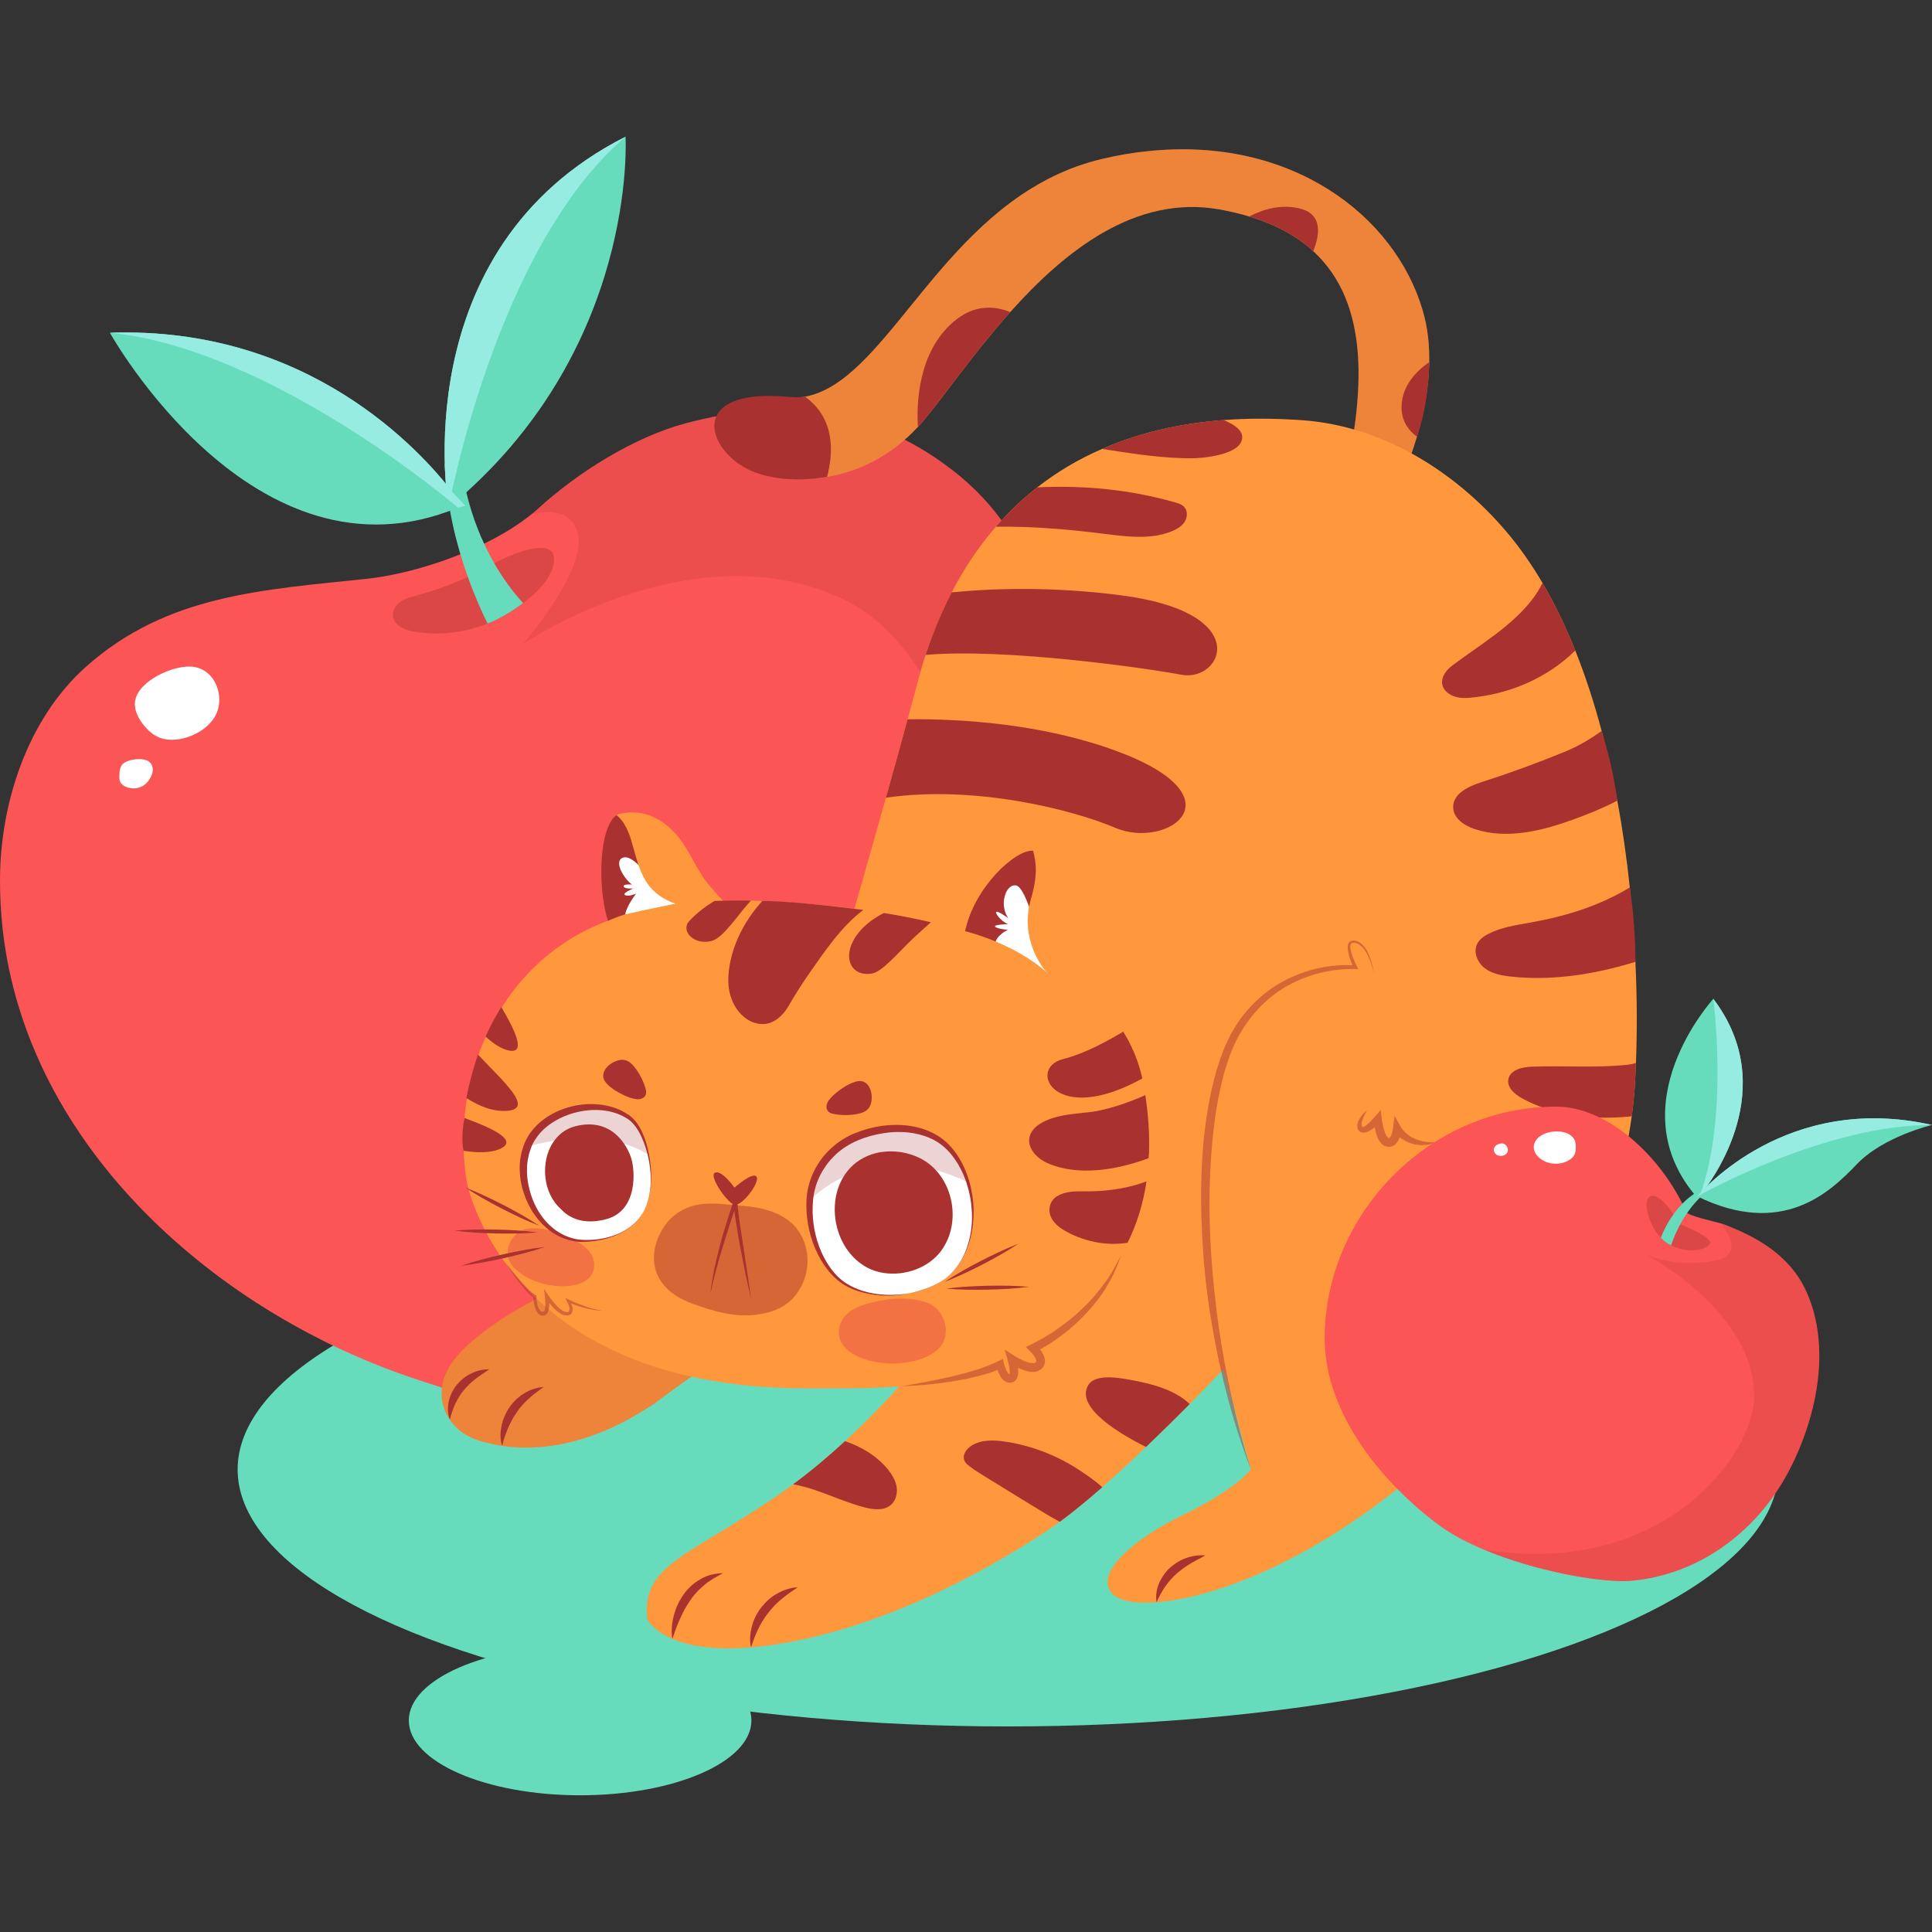 <?xml version="1.0" encoding="UTF-8"?>
<!-- Generator: Adobe Illustrator 25.2.3, SVG Export Plug-In . SVG Version: 6.00 Build 0)  -->
<svg xmlns="http://www.w3.org/2000/svg" xmlns:xlink="http://www.w3.org/1999/xlink" version="1.1" id="Capa_1" x="0px" y="0px" viewBox="0 0 512 512" style="enable-background:new 0 0 512 512;" xml:space="preserve" width="512" height="512">
<rect x="0" y="0" width="512" height="512" fill="#333333" stroke="none"/>
<g>
	<g>
		<ellipse style="fill:#67DCBC;" cx="267.145" cy="389.424" rx="204.167" ry="68.1"/>
	</g>
	<g>
		<ellipse style="fill:#67DCBC;" cx="153.736" cy="455.949" rx="45.397" ry="19.821"/>
	</g>
	<g>
		<path style="fill:#FB5555;" d="M282.038,228.743c-0.572,16.646-2.267,33.268-5.129,49.685    c-3.549,20.424-9.685,42.221-26.445,55.913c-6.045,4.946-13.165,8.22-20.79,9.685c-1.328,0.275-2.656,0.458-4.007,0.618    c-5.381,0.572-10.83,0.32-16.188-0.458c-11.745-1.717-21.683-5.449-29.284,6.434c-2.954,4.648-4.9,9.937-8.38,14.173    c-13.898,16.943-43.526,6.594-60.653,1.007C57.997,348.492,7.121,304.393,0.687,246.099C0.229,241.863,0,237.604,0,233.345    c0-20.355,7.235-42.816,22.828-56.691c21.408-19.05,46.732-20.332,74.139-23.24c13.944-1.465,32.788-8.105,43.892-17.15    c0.641-0.504,1.259-1.03,1.832-1.557c10.441-9.502,25.278-18.844,38.947-22.507c25.713-6.869,49.021-4.259,70.59,12.25    c2.953,2.267,5.724,4.762,8.265,7.487c18.134,19.439,20.584,46.32,21.5,71.597C282.313,211.937,282.313,220.34,282.038,228.743z"/>
	</g>
	<g style="opacity:0.4;">
		<path style="fill:#A9312F;" d="M146.537,150.163c-0.984,3.549-4.327,6.983-7.922,9.662c-2.221,1.694-4.533,3.091-6.434,4.076    c-0.962,0.504-1.946,0.962-2.977,1.328c-6.136,2.519-12.982,3.251-19.507,2.129c-2.427-0.412-5.243-1.557-5.564-3.984    c-0.206-1.557,0.778-3.091,2.084-3.961c1.305-0.893,2.885-1.282,4.396-1.671c4.579-1.236,9.067-2.862,13.372-4.831    c2.404-1.099,4.739-2.29,7.006-3.618c0.137-0.069,0.298-0.137,0.435-0.229C134.494,147.278,149.171,140.775,146.537,150.163z"/>
	</g>
	<g>
		<g>
			<path style="fill:#67DCBC;" d="M118.878,134.524c0,0-12.227-68.369,46.892-98.294C165.771,36.23,169.228,93.013,118.878,134.524z     "/>
		</g>
		<g>
			<path style="fill:#67DCBC;" d="M138.615,159.825c-2.221,1.694-4.533,3.091-6.434,4.076c-0.962,0.504-1.946,0.962-2.977,1.328     c-1.488-2.999-3.389-7.212-5.22-12.318c-2.908-8.128-5.633-18.569-6.159-29.994l4.694,1.443c0,0,1.03,12.021,8.472,24.934     C133.005,152.819,135.524,156.413,138.615,159.825z"/>
		</g>
		<g>
			<path style="fill:#97ECE2;" d="M165.771,36.23c-34.368,29.284-46.892,98.294-46.892,98.294S106.652,66.156,165.771,36.23z"/>
		</g>
		<g>
			<path style="fill:#67DCBC;" d="M122.519,134.043c-0.366,0.16-0.755,0.321-1.122,0.458v0.023c0,0,0,0-0.023,0     c-54.081,22.393-92.25-46.343-92.25-46.343c52.547-1.809,82.427,31.322,90.876,42.358     C121.695,132.716,122.519,134.043,122.519,134.043z"/>
		</g>
		<g>
			<path style="fill:#97ECE2;" d="M123.33,134.044l-1.933,0.481c0,0,0,0-0.023,0c-1.351-1.168-49.846-42.198-92.25-46.343     c52.547-1.809,82.427,31.322,90.876,42.358L123.33,134.044z"/>
		</g>
	</g>
	<g>
		<path style="fill:#FFFFFF;" d="M35.831,185.629c-0.447,2.423,0.837,4.84,2.419,6.73c0.892,1.065,1.909,2.053,3.131,2.713    c2.567,1.387,5.741,1.165,8.5,0.216c2.641-0.909,5.112-2.496,6.706-4.789c3.419-4.918,0.873-13.161-5.602-13.815    C46.009,176.182,36.808,180.335,35.831,185.629z"/>
	</g>
	<g>
		<path style="fill:#FFFFFF;" d="M32.539,202.464c-0.786,0.761-0.869,1.973-0.901,3.067c-0.016,0.548-0.029,1.116,0.187,1.62    c0.269,0.625,0.857,1.061,1.478,1.339c1.425,0.639,3.149,0.567,4.516-0.188c1.886-1.043,3.849-4.551,1.795-6.36    C38.097,200.607,33.869,201.175,32.539,202.464z"/>
	</g>
	<g style="opacity:0.2;">
		<path style="fill:#A9312F;" d="M282.038,228.743c-0.572,16.646-2.267,33.268-5.129,49.685    c-3.549,20.424-9.685,42.221-26.445,55.913c-6.045,4.946-13.165,8.22-20.79,9.685c48.655-27.224,42.707-161.793-6.009-185.145    c-39.007-18.698-83.401,10.628-85.004,11.773c0.962-1.122,18.202-21.317,14.104-30.498c-2.129-4.808-7.121-5.037-11.906-3.892    c0.641-0.504,1.259-1.03,1.832-1.557c10.441-9.502,25.278-18.844,38.947-22.507c25.713-6.869,49.021-4.259,70.59,12.25    c2.953,2.267,5.724,4.762,8.265,7.487c18.134,19.439,20.584,46.32,21.5,71.597C282.313,211.937,282.313,220.34,282.038,228.743z"/>
	</g>
	<g>
		<path style="fill:#A9312F;" d="M280.931,396.213c-0.263-2.131,0.519-4.28,1.58-6.13c1.072-1.883,2.575-3.477,4.219-4.845    c1.687-1.323,3.539-2.395,5.49-3.195c0.966-0.418,1.989-0.693,2.982-1.007c1.029-0.223,2.054-0.431,3.096-0.544    c-0.875,0.606-1.774,1.098-2.656,1.61l-2.59,1.574c-1.683,1.083-3.338,2.156-4.853,3.393c-1.526,1.216-2.928,2.562-4.185,4.051    C282.787,392.627,281.637,394.252,280.931,396.213z"/>
	</g>
	<g>
		<path style="fill:#A9312F;" d="M267.144,392.309c-0.417-1.87-0.205-3.85,0.364-5.698c0.566-1.859,1.525-3.618,2.794-5.116    c1.313-1.448,2.8-2.771,4.548-3.615c1.694-0.924,3.563-1.453,5.442-1.654c-1.551,1.123-3.073,2.068-4.445,3.192    c-1.406,1.069-2.625,2.304-3.752,3.593c-1.147,1.284-2.055,2.753-2.895,4.287C268.384,388.851,267.702,390.499,267.144,392.309z"/>
	</g>
	<g>
		<g>
			<path style="fill:#FF983D;" d="M378.768,95.968c-0.122,6.994-1.535,13.865-3.266,19.762c-3.07,10.356-7.164,17.764-7.164,17.764     l-12.72-3.338c6.311-25.952,7.505-49.735-7.603-63.6c-4.264-3.923-9.82-7.042-16.96-9.187c-2.461-0.755-5.093-1.365-7.92-1.876     c-22.223-3.948-40.962,11.014-55.412,27.219c-9.601,10.722-17.326,22.004-22.93,28.681c-0.512,0.585-0.999,1.17-1.535,1.73     c-7.237,7.846-15.888,11.892-24.075,13.256c-7.578,1.267-14.791,0.219-20.201-2.242c-11.672-5.361-15.79-20.445,9.991-18.763     c1.511,0.097,2.973,0,4.386-0.244c20.493-3.802,33.896-42.985,65.915-58.459c3.972-1.925,8.212-3.485,12.817-4.557     c4.191-0.999,8.285-1.682,12.257-2.071c37.892-3.947,65.306,17.082,72.689,42.23C378.354,86.732,378.841,91.387,378.768,95.968z"/>
		</g>
		<g style="opacity:0.2;">
			<path style="fill:#A9312F;" d="M378.768,95.968c-0.122,6.994-1.535,13.865-3.266,19.762c-3.07,10.356-7.164,17.764-7.164,17.764     l-12.72-3.338c6.311-25.952,7.505-49.735-7.603-63.6c-4.264-3.923-9.82-7.042-16.96-9.187c-2.461-0.755-5.093-1.365-7.92-1.876     c-22.223-3.948-40.962,11.014-55.412,27.219c-9.601,10.722-17.326,22.004-22.93,28.681c-0.512,0.585-0.999,1.17-1.535,1.73     c-7.237,7.846-15.888,11.892-24.075,13.256c-7.578,1.267-14.791,0.219-20.201-2.242c-11.672-5.361-15.79-20.445,9.991-18.763     c1.511,0.097,2.973,0,4.386-0.244c20.493-3.802,33.896-42.985,65.915-58.459c3.972-1.925,8.212-3.485,12.817-4.557     c4.191-0.999,8.285-1.682,12.257-2.071c37.892-3.947,65.306,17.082,72.689,42.23C378.354,86.732,378.841,91.387,378.768,95.968z"/>
		</g>
	</g>
	<g>
		<path style="fill:#A9312F;" d="M219.183,126.379c-7.578,1.267-15.011,0.706-20.42-1.755c-11.672-5.361-16.637-21.801,9.825-19.494    c1.508,0.132,3.358,0.244,4.772,0C221.474,111.076,220.816,120.116,219.183,126.379z"/>
	</g>
	<g>
		<path style="fill:#A9312F;" d="M267.724,82.712c-9.601,10.722-17.326,22.004-22.93,28.681c-0.512,0.585-0.999,1.17-1.535,1.73    c-0.39-6.165,0.024-19.787,9.43-27.853C258.001,80.713,263.362,80.933,267.724,82.712z"/>
	</g>
	<g>
		<path style="fill:#A9312F;" d="M348.016,66.556c-4.264-3.923-9.82-7.042-16.96-9.187c3.68-1.901,8.626-3.436,13.719-2.023    C350.526,56.93,349.771,62.243,348.016,66.556z"/>
	</g>
	<g>
		<path style="fill:#A9312F;" d="M378.768,95.968c-0.122,6.994-1.16,13.838-3.266,19.762c-2.291-1.706-4.191-4.264-4.069-8.114    C371.58,102.035,375.552,98.185,378.768,95.968z"/>
	</g>
	<g>
		<path style="fill:#FF983D;" d="M147.27,342.107c-1.538-0.427-5.396,2.303-6.643,2.963c-4.345,2.3-8.56,4.909-12.459,7.909    c-3.733,2.873-7.737,6.311-9.822,10.638c-1.983,4.116-1.722,8.827,0.861,12.616c2.91,4.268,7.13,5.631,12.005,6.607    c9.78,1.958,19.949,0.14,29.057-3.669c4.41-1.844,8.487-4.23,12.52-6.772c1.4-0.882,12.331-9.426,13.118-8.992    C185.907,363.406,147.27,342.107,147.27,342.107z"/>
	</g>
	<g style="opacity:0.2;">
		<path style="fill:#A9312F;" d="M147.27,342.107c-1.538-0.427-5.396,2.303-6.643,2.963c-4.345,2.3-8.56,4.909-12.459,7.909    c-3.733,2.873-7.737,6.311-9.822,10.638c-1.983,4.116-1.722,8.827,0.861,12.616c2.91,4.268,7.13,5.631,12.005,6.607    c9.78,1.958,19.949,0.14,29.057-3.669c4.41-1.844,8.487-4.23,12.52-6.772c1.4-0.882,12.331-9.426,13.118-8.992    C185.907,363.406,147.27,342.107,147.27,342.107z"/>
	</g>
	<g>
		<path style="fill:#A9312F;" d="M133.092,383.169c-0.628-1.695-0.512-3.549-0.178-5.304c0.35-1.772,1.11-3.467,2.14-4.979    c0.517-0.759,1.155-1.422,1.783-2.083c0.724-0.563,1.378-1.205,2.198-1.613c1.53-0.969,3.297-1.473,5.04-1.656    c-1.406,1.101-2.783,2.002-3.955,3.133c-1.198,1.079-2.27,2.249-3.143,3.563c-0.922,1.278-1.666,2.688-2.32,4.173    C134.049,379.903,133.441,381.46,133.092,383.169z"/>
	</g>
	<g>
		<path style="fill:#A9312F;" d="M119.207,376.232c-1.127-3.042-0.237-6.69,1.873-9.286c1.103-1.256,2.402-2.356,3.907-3.011    c1.467-0.715,3.069-1.06,4.665-1.086c-0.639,0.518-1.3,0.899-1.922,1.33c-0.596,0.474-1.238,0.839-1.787,1.32    c-1.155,0.881-2.152,1.874-3.045,2.932c-0.912,1.052-1.599,2.267-2.224,3.552C120.07,373.286,119.595,374.681,119.207,376.232z"/>
	</g>
	<g>
		<path style="fill:#FF983D;" d="M213.696,367.93c15.057,0,17.536,0.012,24.597-0.52c-4.135,4.55-8.992,9.573-14.358,14.515    c-4.289,3.972-8.919,7.871-13.744,11.428c-0.975,0.731-1.949,1.438-2.948,2.12c-24.831,17.252-37.331,18.934-35.699,33.676    c0,0,5.166,10.941,33.481,6.726c28.315-4.216,55.364-18.934,72.568-30.289c1.048-0.682,2.144-1.462,3.265-2.291    c3.485-2.559,7.335-5.751,11.258-9.162c3.874-3.436,7.846-7.091,11.599-10.673c4.264-4.094,8.285-8.066,11.575-11.38    c5.41-5.483,8.992-9.284,8.992-9.284l7.213,26.634c0,0-3.899,5.215-17.788,11.94c-13.89,6.726-24.149,16.009-18.715,21.176    c5.41,5.117,30.509,1.974,59.969-16.96c27.926-17.984,70.301-56.436,77.465-109.777c0.414-2.9,0.707-5.873,0.877-8.87    c0.097-1.682,0.171-3.436,0.244-5.215c0.317-8.115,0.317-17.228-0.146-26.829c-0.292-6.384-0.78-12.988-1.486-19.713    c-0.804-7.603-1.876-15.328-3.314-23.003c-1.145-6.214-2.51-12.403-4.142-18.447c-1.949-7.359-4.264-14.523-6.994-21.346    c-2.534-6.311-5.41-12.33-8.675-17.886c-2.924-4.971-6.141-9.577-9.698-13.744c-13.329-15.62-32.531-27.926-54.17-29.412    c-3.875-0.268-7.603-0.39-11.185-0.39c-3.265,0-6.433,0.146-9.455,0.365c-11.526,0.877-21.468,3.265-30.021,6.726    c-0.731,0.292-1.462,0.609-2.193,0.926c-6.506,2.802-12.208,6.287-17.179,10.186c-0.39,0.317-0.78,0.609-1.17,0.926    c-3.655,2.948-6.896,6.14-9.772,9.503c-0.146,0.146-0.292,0.317-0.439,0.487c-4.606,5.385-8.31,11.136-11.307,16.911    c-2.9,5.604-5.166,11.234-6.896,16.57c-0.829,2.51-1.535,4.947-2.144,7.286c-0.755,2.9-1.633,6.19-2.632,9.772    c-1.681,6.263-3.68,13.402-5.751,20.786c-2.756,9.82-5.676,20.095-8.334,29.395c-7.185-0.904-14.838-1.573-23.019-1.979    c-0.299,0-0.599-0.02-0.879-0.02c-1.038-0.04-2.057-0.1-3.055-0.1c-2.716-0.06-5.332-0.06-7.868,0l-0.339-0.339    c-1.418-1.478-3.235-3.654-3.455-3.894c-2.816-3.315-4.493-7.649-6.97-11.203c-3.574-5.172-9.146-8.967-15.856-7.748    c-0.419,0.08-1.223,0.267-1.726,0.55c-0.939,0.679-1.169,1.906-1.788,3.584c-2.257,6.011-2.396,17.094-0.18,23.824    c0.04,0.14,0.1,0.28,0.14,0.42c-16.618,6.014-28.542,19.015-34.613,35.537c-3.957,10.77-4.922,22.351-3.171,33.663    C123.664,313.087,133.588,367.93,213.696,367.93z"/>
	</g>
	<g>
		<path style="fill:#A9312F;" d="M270.848,247.956l-6.987,1.556c-4.505-1.865-7.922-2.681-8.098-2.736    c2.409-11.596,13.257-21.655,18.007-21.328h0.014c0.667,2.695,1.443,5.92-0.585,12.848c-0.204,0.681-0.354,1.348-0.477,2.001    L270.848,247.956z"/>
	</g>
	<g>
		<path style="fill:#A9312F;" d="M170.839,237.177l-5.153,5.135c-1.829,0.546-3.174,1.129-4.569,1.696    c-2.219-6.738-2.413-18.356-0.154-24.358c0.626-1.674,1.416-2.94,2.355-3.62c0,0,2.409,1.212,4.097,7.105    c0.612,2.151,1.143,4.206,1.797,6.111L170.839,237.177z"/>
	</g>
	<g style="opacity:0.48;">
		<path style="fill:#E54949;" d="M225.887,347.134c-4.12,2.431-5.105,7.949-0.796,11.062c5.769,4.169,17.206,4.273,22.899-0.117    c4.807-3.706,2.532-11.219-2.308-12.869c-4.091-1.395-8.539-1.326-12.699-0.47C231.049,345.137,228.196,345.771,225.887,347.134z"/>
	</g>
	<g style="opacity:0.48;">
		<path style="fill:#E54949;" d="M155.611,331.014c2.816,2.758,2.516,7.366-1.545,9.006c-5.437,2.197-14.607,0.025-18.295-4.609    c-3.114-3.913,0.187-9.475,4.384-9.84c3.547-0.309,7.093,0.624,10.252,2.128C151.875,328.399,154.032,329.469,155.611,331.014z"/>
	</g>
	<g>
		<path style="fill:#A9312F;" d="M202.031,238.769c-3.961,4.342-6.973,9.614-8.307,15.276c-0.939,4.002-1.198,8.275,0.735,12.032    c1.538,3.008,4.492,5.499,8.03,5.295c2.818-0.163,5.077-2.368,6.411-4.655c1.77-3.049,3.648-6.043,5.676-8.929    c3.689-5.267,8.357-12.277,14.21-16.646C228.786,241.141,210.677,238.737,202.031,238.769z"/>
	</g>
	<g>
		<path style="fill:#A9312F;" d="M134.492,294.373c-3.798,0.313-7.595-1.252-10.902-3.389c0.068-0.353,0.136-0.708,0.217-1.075    c0.068-0.341,0.136-0.695,0.218-1.048c0.708-3.144,1.565-6.288,2.627-9.391C133.362,286.574,141.611,293.774,134.492,294.373z"/>
	</g>
	<g>
		<path style="fill:#A9312F;" d="M122.837,304.966c3.538,0.558,7.322,0.653,9.909-0.612c4.559-2.232-2.498-5.458-9.657-8.071    C123.088,296.283,122.052,301.12,122.837,304.966z"/>
	</g>
	<g>
		<path style="fill:#A9312F;" d="M134.748,278.371c-2.055-0.463-4.138-1.892-6.043-3.662c0.041-0.122,0.095-0.245,0.15-0.367    c1.157-2.545,2.477-5.05,4.002-7.459C136.6,273.157,139.512,279.446,134.748,278.371z"/>
	</g>
	<g>
		<path style="fill:#A9312F;" d="M246.698,244.408c-1.565,1.402-3.321,2.967-4.587,4.152c-4.002,3.756-8.316,9.106-11.188,9.473    c-6.002,0.776-7.867-5.185-3.512-10.711c1.987-2.518,4.587-4.233,6.833-5.363h0.014    C238.613,242.666,242.751,243.482,246.698,244.408z"/>
	</g>
	<g>
		<path style="fill:#A9312F;" d="M198.999,238.666c-3.403,3.648-7.303,9.962-10.502,10.724c-4.818,1.143-8.126-2.831-5.88-5.254    c2.178-2.355,4.614-4.124,6.71-5.377C192.404,238.637,195.637,238.584,198.999,238.666z"/>
	</g>
	<g style="opacity:0.48;">
		<path style="fill:#A9312F;" d="M133.958,334.562c1.232,1.567,2.469,3.126,3.775,4.62c0.643,0.754,1.306,1.489,1.995,2.19    c0.688,0.69,1.425,1.375,2.204,1.817l0.194,0.11c0,0,0.023,0.24,0.023,0.24c0.109,1.111,0.096,2.376,0.704,3.357    c0.198,0.319,0.667,0.841,1.099,0.724c0.509-0.138,0.519-1.019,0.555-1.428c0.065-0.815-0.002-1.69-0.102-2.516l-0.258-2.12    l1.199,1.756c0.517,0.757,1.098,1.508,1.71,2.2c0.615,0.689,1.275,1.355,2.002,1.821c0.402,0.258,1.268,0.642,1.678,0.194    c0.554-0.606-0.174-2.02-0.469-2.591l-0.512-0.991l0.981,0.473c1.417,0.683,2.906,1.259,4.4,1.789    c1.499,0.525,3.038,0.939,4.624,1.158c-1.605-0.014-3.196-0.334-4.755-0.724c-1.56-0.409-3.074-0.942-4.575-1.559l0.468-0.517    c0.262,0.444,0.473,0.884,0.643,1.372c0.151,0.487,0.3,1.022,0.136,1.658c-0.417,1.41-2.157,1.13-3.115,0.555    c-0.898-0.539-1.6-1.241-2.256-1.966c-0.656-0.73-1.252-1.485-1.817-2.297l0.94-0.365c0.128,0.92,0.174,1.815,0.099,2.758    c-0.057,0.713-0.261,1.757-0.925,2.166c-0.303,0.196-0.669,0.255-0.985,0.2c-0.66-0.099-1.095-0.591-1.352-1.011    c-0.264-0.439-0.417-0.89-0.551-1.339c-0.244-0.903-0.374-1.791-0.414-2.714l0.217,0.349c-0.926-0.595-1.614-1.334-2.294-2.082    c-0.668-0.756-1.299-1.534-1.908-2.328C136.124,337.912,134.988,336.271,133.958,334.562z"/>
	</g>
	<g>
		<g>
			<path style="fill:#FFFFFF;" d="M248.708,340.023c-6.507,3.62-16.39,4.412-23.208,1.105c-1.456-0.708-2.79-1.62-3.961-2.763     c-5.063-4.995-7.486-13.243-6.941-20.28c0-0.163,0.014-0.327,0.027-0.49c0.68-7.091,5.267-13.189,11.732-16.088     c7.568-3.389,18.47-3.866,24.717,2.368c2.463,2.464,4.301,5.757,5.417,9.391h0.014     C259.513,322.944,257.522,335.12,248.708,340.023z"/>
		</g>
		<g>
			<path style="fill:#A9312F;" d="M248.708,340.023c-3.19,1.784-7.966,3.122-12.207,3.317c-2.127,0.085-4.269-0.064-6.367-0.48     c-2.097-0.407-4.165-1.082-6.054-2.15c-1.895-1.062-3.516-2.594-4.832-4.308c-1.33-1.714-2.408-3.617-3.255-5.614     c-1.685-4-2.472-8.379-2.266-12.77l-0.003,0.067c0.268-5.225,2.608-10.116,6.378-13.629c1.87-1.744,4.055-3.191,6.427-4.131     c2.344-0.966,4.797-1.625,7.298-1.97c4.964-0.656,10.313-0.077,14.7,2.64c2.197,1.334,3.973,3.255,5.322,5.352     c1.37,2.103,2.356,4.417,3.037,6.798l-0.396-0.293h0.013l0.3,0.007l0.083,0.286c0.699,2.445,1.083,4.97,1.135,7.495     c0.043,2.525-0.217,5.052-0.827,7.493c-0.615,2.439-1.623,4.779-3.029,6.858C252.759,337.064,250.894,338.792,248.708,340.023z      M248.706,340.066c2.175-1.251,4.02-3.035,5.404-5.115c1.4-2.076,2.314-4.447,2.865-6.873c0.555-2.431,0.719-4.941,0.553-7.418     c-0.161-2.478-0.636-4.931-1.419-7.271l0.396,0.291l-0.013,0l-0.278,0.028l-0.105-0.32c-0.763-2.278-1.828-4.461-3.213-6.393     c-1.379-1.94-3.083-3.614-5.125-4.73c-2.03-1.144-4.313-1.791-6.632-2.091c-2.324-0.301-4.704-0.235-7.031,0.139     c-4.656,0.727-9.214,2.468-12.613,5.633c-0.85,0.789-1.621,1.657-2.327,2.577c-0.672,0.942-1.311,1.914-1.823,2.955     c-0.508,1.04-0.959,2.117-1.256,3.24c-0.181,0.553-0.269,1.129-0.404,1.695c-0.071,0.555-0.197,1.188-0.216,1.67l-0.003,0.068     c-0.374,4.081,0.181,8.305,1.625,12.2c0.726,1.946,1.678,3.813,2.878,5.511c1.195,1.705,2.657,3.216,4.43,4.317     c3.56,2.205,7.883,3.054,12.097,2.996C240.725,343.118,244.983,342.119,248.706,340.066z"/>
		</g>
	</g>
	<g>
		<path style="fill:#A9312F;" d="M234.24,337.352c5.624,0.823,11.906-1.324,15.289-6.03c5.39-7.498,3.095-19.211-4.815-23.898    c-4.247-2.516-10.05-3.06-14.636-1.162c-12.256,5.072-11.288,23.764-0.265,29.666C231.171,336.656,232.675,337.123,234.24,337.352    z"/>
	</g>
	<g style="opacity:0.21;">
		<path style="fill:#A9312F;" d="M256.492,313.266c-24.758-11.732-40.043,2.899-41.894,4.818c0-0.163,0.014-0.327,0.027-0.49    c0.68-7.091,5.267-13.189,11.732-16.088c7.568-3.389,18.47-3.866,24.717,2.368C253.538,306.338,255.376,309.632,256.492,313.266z"/>
	</g>
	<g>
		<g>
			<path style="fill:#FFFFFF;" d="M170.525,321.146c-3.144,5.73-10.33,7.908-16.455,7.69c-0.844-0.041-1.674-0.15-2.477-0.34     c-9.718-2.273-15.434-15.435-11.828-24.663c0.354-0.953,0.83-1.865,1.402-2.722c5.036-7.486,17.926-10.317,25.439-5.036     c1.81,1.293,2.981,3.348,3.811,5.363c0.571,1.375,1.048,2.913,1.402,4.532C172.962,311.047,172.866,316.886,170.525,321.146z"/>
		</g>
		<g>
			<path style="fill:#A9312F;" d="M170.525,321.146c-0.573,0.998-1.243,1.943-2.052,2.767c-0.82,0.808-1.713,1.551-2.702,2.148     c-1.963,1.212-4.158,2.051-6.428,2.51c-1.134,0.237-2.284,0.407-3.445,0.481c-1.156,0.082-2.334,0.103-3.505-0.065     c-2.327-0.38-4.583-1.298-6.497-2.715c-3.861-2.821-6.425-7.163-7.579-11.791c-0.551-2.329-0.761-4.768-0.464-7.19l0.339-1.801     c0.151-0.591,0.356-1.169,0.534-1.754c0.381-1.161,0.961-2.293,1.657-3.307c2.881-4.093,7.451-6.512,12.121-7.434     c2.35-0.467,4.775-0.531,7.14-0.188c2.361,0.349,4.679,1.146,6.672,2.481c1.036,0.605,1.911,1.536,2.589,2.502     c0.686,0.98,1.21,2.044,1.647,3.127c0.879,2.168,1.398,4.445,1.738,6.731c0.333,2.289,0.415,4.615,0.168,6.909     C172.219,316.844,171.643,319.125,170.525,321.146z M170.525,321.146c2.166-4.116,2.284-8.981,1.477-13.452     c-0.419-2.253-1.091-4.46-2.053-6.517c-0.962-2.036-2.247-3.985-4.193-5.009c-3.846-2.258-8.608-2.442-12.87-1.422     c-2.151,0.501-4.219,1.347-6.079,2.49c-1.86,1.135-3.513,2.607-4.708,4.363c-0.614,0.876-1.111,1.809-1.456,2.831     c-0.16,0.515-0.35,1.022-0.491,1.542l-0.319,1.59c-0.305,2.149-0.217,4.373,0.226,6.533c0.857,4.304,2.996,8.527,6.469,11.357     c1.717,1.426,3.777,2.403,5.969,2.893c1.102,0.221,2.239,0.266,3.381,0.249c1.14-0.012,2.284-0.099,3.41-0.307     c2.251-0.386,4.466-1.117,6.441-2.294c0.991-0.582,1.888-1.312,2.715-2.108C169.261,323.073,169.904,322.121,170.525,321.146z"/>
		</g>
	</g>
	<g>
		<path style="fill:#A9312F;" d="M148.631,320.397c0.388,0.341,3.975,4.96,12.182,2.652c8.206-2.308,7.565-12.822,6.411-16.284    c-1.154-3.462-5.257-10.643-14.618-8.335C143.245,300.737,141.963,314.539,148.631,320.397z"/>
	</g>
	<g style="opacity:0.21;">
		<path style="fill:#A9312F;" d="M171.818,305.97c-10.82-6.588-24.839-4.124-32.053-2.137c0.354-0.953,0.83-1.865,1.402-2.722    c5.036-7.486,17.926-10.317,25.439-5.036c1.81,1.293,2.981,3.348,3.811,5.363C170.988,302.812,171.465,304.35,171.818,305.97z"/>
	</g>
	<g>
		<path style="fill:#A9312F;" d="M302.717,285.814c-23.288,12.903-30.556-2.654-21.11-5.104c6.329-1.647,12.195-5.022,16.061-7.309    C300.077,277.267,301.764,281.404,302.717,285.814z"/>
	</g>
	<g>
		<path style="fill:#A9312F;" d="M304.5,305.523v0.095c-0.054,0.449-0.082,0.885-0.123,1.32c-8.493,3.172-18.837,4.859-26.882,1.252    c-3.035-1.361-5.608-4.369-4.505-7.404c0.449-1.212,1.456-2.246,2.668-2.995c3.58-2.232,8.466-2.586,12.726-3.022    c4.846-0.503,10.617-2.559,15.135-4.532C304.323,295.478,304.663,300.596,304.5,305.523z"/>
	</g>
	<g>
		<path style="fill:#A9312F;" d="M303.833,313.077c-0.844,5.757-2.491,11.202-5.009,16.265c-5.798,0.939-12.019-0.422-17-3.403    c-2.218-1.334-4.179-3.471-3.607-6.247c0.749-3.675,5.662-4.056,8.643-3.988C294.945,315.894,300.757,314.247,303.833,313.077z"/>
	</g>
	<g>
		<path style="fill:#A9312F;" d="M122.278,335.416c3.612-1.228,7.293-2.15,10.99-2.995c3.704-0.815,7.426-1.553,11.217-1.981    c-3.611,1.231-7.292,2.151-10.99,2.995C129.79,334.248,126.069,334.985,122.278,335.416z"/>
	</g>
	<g>
		<path style="fill:#A9312F;" d="M120.48,326.126c3.67-0.33,7.334-0.345,10.996-0.284c3.661,0.093,7.321,0.266,10.974,0.755    c-3.671,0.333-7.334,0.347-10.996,0.284C127.792,326.786,124.132,326.613,120.48,326.126z"/>
	</g>
	<g>
		<path style="fill:#A9312F;" d="M123.368,314.739c3.442,1.317,6.739,2.915,10.001,4.58c3.247,1.694,6.458,3.458,9.524,5.504    c-3.443-1.315-6.74-2.913-10-4.581C129.646,318.547,126.434,316.783,123.368,314.739z"/>
	</g>
	<g>
		<path style="fill:#FFFFFF;" d="M267.114,246.409c0,0-2.64-0.177-3.348-0.789c-0.721-0.613,3.348-0.708,3.348-0.708    c-2.028-0.871-3.688-3.253-2.994-3.294c0.708-0.054,3.076,1.715,3.076,1.715c-2.463-3.607-0.707-9.051,2.028-8.698    c1.17,0.15,2.436,2.749,3.498,5.662c-1.864,9.677,3.947,16.796,5.009,17.694c-4.328-3.934-9.582-6.697-13.869-8.48    C264.542,247.552,267.114,246.409,267.114,246.409z"/>
	</g>
	<g>
		<path style="fill:#FFFFFF;" d="M165.686,242.312c0.381-2.191,2.681-5.227,2.885-5.485c-0.177,0.068-2.055,0.871-2.926,0.381    c-0.912-0.517,2.219-1.756,2.219-1.756s-2.409,0.191-2.6-0.531c-0.204-0.708,2.246-0.517,2.246-0.517    c-1.728-1.048-4.859-5.744-2.708-6.982c1.402-0.803,3.266,0.68,4.41,1.824c1.552,4.505,3.825,8.153,9.786,10.236    C178.998,239.481,171.675,240.951,165.686,242.312z"/>
	</g>
	<g>
		<path style="fill:#A9312F;" d="M194.634,314.734c0,0-3.214-4.654-5.097-3.989c-1.884,0.665,2.946,7.708,4.941,8.484    s7.026-5.935,6.029-7.376C199.51,310.412,194.634,314.734,194.634,314.734z"/>
	</g>
	<g>
		<path style="fill:#A9312F;" d="M199.029,344.124c-0.515-2.104-0.954-4.224-1.422-6.338l-1.265-6.37    c-0.425-2.124-0.763-4.263-1.119-6.4c-0.334-2.145-0.687-4.274-0.868-6.477l1.005,0.14c-1.405,3.942-2.66,7.947-3.891,11.952    c-0.611,2.004-1.204,4.016-1.732,6.043c-0.559,2.021-1.042,4.06-1.464,6.12c0.191-2.095,0.578-4.168,0.974-6.236    c0.426-2.062,0.939-4.104,1.459-6.144c0.511-2.043,1.132-4.054,1.741-6.068c0.619-2.012,1.257-4.013,1.934-6.012l0.814-2.4    l0.191,2.541c0.159,2.111,0.467,4.263,0.772,6.395l0.975,6.409l0.977,6.415L199.029,344.124z"/>
	</g>
	<g style="opacity:0.48;">
		<path style="fill:#A9312F;" d="M185.369,319.172c-3.473,0.526-6.911,2.383-9.123,5.521c-3.207,4.549-4.214,10.491-0.92,15.105    c2.044,2.864,5.102,4.573,8.221,5.709c5.976,2.176,12.065,3.915,18.457,2.664c2.318-0.454,4.633-1.26,6.609-2.756    c3.027-2.292,5.072-6.206,5.361-10.258c0.288-4.052-1.186-8.149-3.866-10.738c-3.296-3.186-8.489-4.522-12.8-4.808    C193.465,319.355,189.187,318.594,185.369,319.172z"/>
	</g>
	<g>
		<path style="fill:#A9312F;" d="M272.714,341.022c-3.653,0.487-7.313,0.66-10.974,0.755c-3.662,0.064-7.325,0.049-10.996-0.283    c3.653-0.49,7.312-0.662,10.974-0.755C265.38,340.677,269.044,340.692,272.714,341.022z"/>
	</g>
	<g>
		<path style="fill:#A9312F;" d="M269.826,329.635c-3.066,2.044-6.277,3.808-9.524,5.504c-3.261,1.668-6.558,3.266-10,4.581    c3.065-2.046,6.276-3.81,9.524-5.504C263.087,332.55,266.384,330.953,269.826,329.635z"/>
	</g>
	<g>
		<path style="fill:#A9312F;" d="M219.348,292.063c-0.439,0.794-0.468,1.893,0.182,2.526c0.402,0.392,0.978,0.538,1.53,0.64    c1.988,0.37,4.044,0.372,6.033,0.008c1.185-0.217,2.433-0.622,3.147-1.592c1.624-2.206,0.713-7.462-2.657-7.153    C225.073,286.723,220.531,289.925,219.348,292.063z"/>
	</g>
	<g>
		<path style="fill:#A9312F;" d="M169.001,291.319c0.907,0.03,1.899-0.445,2.166-1.313c0.166-0.536,0.033-1.115-0.126-1.654    c-0.576-1.938-1.51-3.77-2.74-5.375c-0.733-0.956-1.661-1.883-2.851-2.077c-2.703-0.441-6.969,2.762-5.159,5.622    C161.639,288.654,166.558,291.239,169.001,291.319z"/>
	</g>
	<g style="opacity:0.48;">
		<g>
			<path style="fill:#A9312F;" d="M364.148,258.101c-0.323-1.514-0.786-2.999-1.418-4.399c-0.641-1.368-1.449-2.772-2.717-3.503     c-0.591-0.324-1.461-0.51-1.864-0.185c-0.385,0.341-0.326,1.184-0.176,1.876c0.321,1.444,0.949,2.873,1.626,4.213l0.361,0.714     l-0.839-0.017c-6.351-0.129-12.834,1.474-18.313,4.671c-5.517,3.18-9.891,8.075-12.853,13.651     c-2.902,5.63-4.413,11.979-5.518,18.299c-1.034,6.361-1.55,12.81-1.798,19.27c-0.469,12.935,0.549,25.902,2.308,38.746     c1.857,12.837,4.693,25.547,8.548,37.988c-4.673-12.163-8.006-24.851-10.21-37.727c-1.136-6.435-1.949-12.93-2.402-19.455     c-0.469-6.522-0.696-13.07-0.513-19.62c0.135-6.55,0.73-13.1,1.862-19.58c1.2-6.452,2.784-12.932,5.917-18.879     c3.14-5.902,7.994-10.917,13.869-14.093c5.874-3.15,12.548-4.721,19.194-4.232l-0.478,0.697     c-0.648-1.452-1.216-2.913-1.498-4.511c-0.079-0.76-0.294-1.74,0.516-2.51c0.946-0.562,1.819-0.141,2.528,0.229     c1.406,0.924,2.156,2.409,2.719,3.847C363.551,255.052,363.92,256.569,364.148,258.101z"/>
		</g>
	</g>
	<g style="opacity:0.48;">
		<g>
			<path style="fill:#A9312F;" d="M238.937,367.371c4.428-0.731,8.825-1.572,13.167-2.572c4.328-0.987,8.658-2.223,12.515-4.105     l1.154-0.563l0.313,1.281c0.177,0.726,0.463,1.539,0.82,2.134c0.174,0.296,0.387,0.554,0.534,0.643     c0.104,0.096,0.227,0.018,0.113,0.057c-0.148,0.117-0.02,0.034,0.011-0.283c0.035-0.289,0.044-0.653,0-1.037     c-0.07-0.756-0.256-1.599-0.471-2.344l-0.846-2.936l2.587,1.654c0.823,0.526,1.764,1.037,2.674,1.403     c0.901,0.375,1.891,0.611,2.517,0.517c0.276-0.055,0.428-0.175,0.53-0.314c0.066-0.095,0.101-0.265-0.007-0.617     c-0.215-0.68-0.884-1.545-1.524-2.167l-1.184-1.152l1.486-0.719c2.461-1.191,4.956-2.664,7.25-4.308     c2.305-1.653,4.527-3.439,6.56-5.433c2.074-1.958,3.883-4.171,5.582-6.472c1.755-2.279,3.06-4.845,4.385-7.426     c-0.924,2.739-2.051,5.455-3.585,7.949c-1.45,2.547-3.274,4.872-5.255,7.038c-1.986,2.162-4.121,4.212-6.477,5.984     c-2.366,1.777-4.787,3.401-7.53,4.735l0.302-1.87c0.897,0.892,1.668,1.747,2.179,3.126c0.237,0.662,0.326,1.682-0.193,2.522     c-0.468,0.789-1.315,1.277-2.106,1.421c-1.551,0.218-2.719-0.235-3.815-0.664c-1.1-0.462-2.073-1.001-3.074-1.655l1.74-1.281     c0.259,0.94,0.445,1.819,0.532,2.809c0.046,0.487,0.05,1.006-0.032,1.584c-0.09,0.522-0.263,1.396-1.232,1.918     c-0.917,0.43-1.779,0.165-2.376-0.257c-0.572-0.424-0.872-0.905-1.135-1.362c-0.503-0.935-0.768-1.807-0.98-2.786l1.467,0.717     c-2.122,1.007-4.326,1.643-6.527,2.205c-2.203,0.562-4.424,0.98-6.647,1.352C247.91,366.823,243.424,367.224,238.937,367.371z"/>
		</g>
	</g>
	<g>
		<path style="fill:#A9312F;" d="M236.046,398.86c-1.803,1.511-4.459,1.218-6.75,0.658c-4.606-1.17-8.943-3.168-13.427-4.679    c-1.876-0.634-3.752-1.121-5.678-1.487c4.825-3.558,9.455-7.457,13.744-11.428c4.289,1.438,8.31,3.85,11.234,7.31    c1.145,1.389,2.12,2.973,2.437,4.727C237.898,395.741,237.41,397.715,236.046,398.86z"/>
	</g>
	<g>
		<path style="fill:#A9312F;" d="M292.116,394.133c-3.923,3.412-7.773,6.604-11.258,9.162c-2.656-1.438-5.215-2.997-7.773-4.581    c-3.875-2.388-7.773-4.776-11.648-7.164c-1.511-0.926-3.022-1.852-4.435-2.924c-0.56-0.414-1.145-0.877-1.414-1.535    c-0.633-1.462,0.512-3.119,1.852-3.972c2.656-1.657,6.019-1.535,9.089-1.048c7.115,1.072,13.987,3.801,19.957,7.822    C287.9,390.843,290.142,392.33,292.116,394.133z"/>
	</g>
	<g>
		<path style="fill:#A9312F;" d="M315.29,372.08c-3.29,3.314-7.31,7.286-11.575,11.38c-6.652-3.29-18.982-10.478-15.279-16.448    c1.682-2.705,6.945-2.023,9.528-1.608C303.764,366.354,310.928,367.889,315.29,372.08z"/>
	</g>
	<g>
		<path style="fill:#A9312F;" d="M295.528,219.367c-11.307-4.8-37.137-11.38-60.749-7.968c2.071-7.383,4.07-14.523,5.751-20.786    c14.523-0.146,35.602,1.218,54.998,8.285C329.521,211.301,309.32,225.264,295.528,219.367z"/>
	</g>
	<g>
		<path style="fill:#A9312F;" d="M313.097,178.819c-9.016-1.706-46.591-7.115-67.791-5.264c1.73-5.336,3.996-10.965,6.896-16.57    c10.819-1.072,26.488-1.608,44.91,0.78C332.713,162.37,323.77,180.841,313.097,178.819z"/>
	</g>
	<g>
		<path style="fill:#A9312F;" d="M313.877,138.392c-0.78,1.145-2.047,1.876-3.363,2.412c-5.678,2.291-12.086,1.389-18.203,0.633    c-9.382-1.194-18.909-1.974-28.364-1.852c2.875-3.363,6.116-6.555,9.771-9.503c0.39-0.317,0.78-0.609,1.17-0.926    c12.281-0.609,24.587,0.585,36.406,3.947c0.975,0.268,1.998,0.585,2.632,1.365C314.827,135.541,314.656,137.223,313.877,138.392z"/>
	</g>
	<g>
		<path style="fill:#A9312F;" d="M328.863,117.241c-1.608,3.192-9.43,4.264-13.646,4.215c-0.707,0-1.414-0.024-2.12-0.049    c-7.189-0.244-14.109-1.364-21.03-2.437c0.731-0.317,1.462-0.634,2.193-0.926c8.553-3.46,18.495-5.848,30.021-6.726    C327.669,112.709,330.154,114.658,328.863,117.241z"/>
	</g>
	<g>
		<path style="fill:#A9312F;" d="M417.464,172.385c-7.359,7.262-17.374,11.599-27.95,12.525c-2.023,0.195-4.24,0-5.824-1.267    c-2.851-2.266-1.267-5.41,1.072-7.189c7.383-5.58,16.375-10.722,21.858-18.349c0.609-0.853,1.17-1.73,1.657-2.632    c0.171-0.317,0.341-0.633,0.512-0.975C412.055,160.055,414.93,166.074,417.464,172.385z"/>
	</g>
	<g>
		<path style="fill:#A9312F;" d="M428.6,212.178c-3.728,1.949-7.627,3.533-11.575,4.971c-8.382,3.046-17.618,5.337-26.098,2.607    c-2.802-0.901-5.775-2.875-5.824-5.8c-0.097-3.631,4.118-5.604,7.578-6.701c7.457-2.388,14.84-5.093,22.077-8.066    c3.704-1.511,6.726-3.387,9.698-5.458C426.327,199.804,427.72,205.531,428.6,212.178z"/>
	</g>
	<g>
		<path style="fill:#A9312F;" d="M433.401,254.895c-0.682,0.219-1.389,0.439-2.096,0.633c-10.039,2.875-20.591,4.411-30.972,3.265    c-2.437-0.268-4.947-0.731-6.896-2.242c-1.925-1.486-3.07-4.289-1.949-6.457c0.633-1.218,1.828-2.047,3.046-2.656    c3.314-1.681,7.067-2.242,10.746-2.9c9.528-1.682,18.446-4.386,26.634-9.357C432.952,242.075,433.401,248.529,433.401,254.895z"/>
	</g>
	<g>
		<path style="fill:#A9312F;" d="M433.547,281.724c-0.073,1.779-0.146,3.533-0.244,5.215c-0.171,2.997-0.463,5.97-0.877,8.87    c-0.755,0.097-1.535,0.17-2.291,0.219c-9.162,0.658-18.641-0.536-26.707-4.922c-1.95-1.072-4.07-2.827-3.704-5.02    c0.414-2.559,3.68-3.338,6.287-3.411c8.431-0.317,16.936,0.39,25.367-0.512C431.939,282.09,432.67,281.943,433.547,281.724z"/>
	</g>
	<g>
		<path style="fill:#A9312F;" d="M199.029,436.573c-0.411-1.822-0.263-3.746,0.225-5.565c0.47-1.836,1.355-3.575,2.531-5.091    c1.206-1.483,2.638-2.821,4.335-3.684c1.639-0.949,3.486-1.454,5.32-1.627c-1.515,1.099-2.994,2.013-4.291,3.145    c-1.333,1.07-2.486,2.296-3.51,3.608C201.542,429.975,200.152,433.078,199.029,436.573z"/>
	</g>
	<g>
		<path style="fill:#A9312F;" d="M178.169,434.309c-0.326-2.006-0.121-4.062,0.369-6.043c0.487-1.989,1.366-3.897,2.548-5.622    c1.188-1.722,2.801-3.175,4.626-4.184c1.792-1.088,3.899-1.499,5.889-1.559c-1.768,1.015-3.462,1.842-4.87,3.082    c-1.413,1.187-2.715,2.477-3.729,4.016C180.87,427.006,179.457,430.515,178.169,434.309z"/>
	</g>
	<g>
		<path style="fill:#A9312F;" d="M306.495,424.619c-0.549-3.341,1.068-6.843,3.584-9.181c1.312-1.118,2.78-2.071,4.401-2.582    c1.592-0.571,3.278-0.774,4.935-0.659c-0.719,0.461-1.447,0.783-2.143,1.16c-0.676,0.42-1.384,0.73-2.018,1.16    c-1.312,0.78-2.494,1.678-3.59,2.652c-1.104,0.972-2.035,2.112-2.905,3.337C307.906,421.75,307.159,423.095,306.495,424.619z"/>
	</g>
	<g style="opacity:0.48;">
		<g>
			<path style="fill:#A9312F;" d="M362.315,294.153c-0.484,0.819-0.911,1.667-1.203,2.517c-0.329,0.806-0.336,1.829-0.005,2.039     c-0.078,0.095,0.854-0.298,1.443-0.888c0.637-0.569,1.264-1.258,1.825-1.909l1.526-1.773l0.286,2.388     c0.108,0.905,0.326,1.863,0.552,2.742c0.236,0.85,0.598,1.77,1.002,2.136c0.206,0.168,0.224,0.185,0.377,0.192     c0.059,0,0.166-0.033,0.351-0.3c0.338-0.519,0.585-1.492,0.686-2.304l0.419-3.356l1.574,2.897     c0.34,0.626,0.989,1.356,1.643,1.914c0.677,0.577,1.461,1.03,2.3,1.409c0.855,0.328,1.763,0.6,2.717,0.73     c0.953,0.147,1.934,0.174,2.942,0.179c-0.946,0.323-1.937,0.584-2.966,0.659c-1.029,0.101-2.083,0.015-3.127-0.21     c-1.042-0.241-2.047-0.684-2.965-1.281c-0.936-0.615-1.709-1.314-2.408-2.377l1.992-0.459c-0.068,1.164-0.185,2.223-0.883,3.424     c-0.333,0.571-1.046,1.271-2,1.378c-0.85,0.135-1.83-0.295-2.309-0.842c-0.996-1.093-1.233-2.174-1.538-3.221     c-0.264-1.058-0.365-2.079-0.43-3.164l1.812,0.615c-0.711,0.735-1.437,1.367-2.291,1.95c-0.419,0.291-0.879,0.561-1.43,0.773     c-0.276,0.098-0.599,0.183-0.99,0.169c-0.373-0.004-0.915-0.206-1.132-0.56c-0.481-0.656-0.448-1.323-0.327-1.868     c0.132-0.548,0.368-1.007,0.632-1.43C360.925,295.48,361.586,294.772,362.315,294.153z"/>
		</g>
	</g>
	<g>
		<path style="fill:#FB5555;" d="M473.939,390.068c-7.35,13.875-20.126,24.568-35.627,27.934c-1.786,0.389-3.595,0.687-5.404,0.87    c-0.412,0.046-0.847,0.092-1.305,0.115c-8.174,0.366-24.934-2.679-38.329-8.311h-0.023c-4.556-1.9-8.701-4.121-12.021-6.571    c-14.288-10.624-30.178-29.079-30.178-49.434c0-31.734,25.804-59.37,57.631-61.294c1.259-0.069,2.518-0.114,3.755-0.114    c13.532,0,27.888,13.12,34.459,27.934c0.435,0.962,6.571,2.313,9.09,2.999h0.023c0.366,0.092,0.641,0.183,0.824,0.252    c3.137,1.214,6.251,2.587,9.158,4.305c5.198,3.045,9.639,7.212,12.318,12.685c2.038,4.19,3.183,8.723,3.618,13.371    C483.074,366.897,479.365,379.834,473.939,390.068z"/>
	</g>
	<g>
		<path style="fill:#67DCBC;" d="M512,298.131c0,0-12.868,3-19.966,10.441c-7.121,7.464-19.737,19.416-42.221,8.494    c0,0,0,0,0.023-0.023l0.023-0.046C451.05,315.601,473.58,289.431,512,298.131z"/>
	</g>
	<g>
		<path style="fill:#67DCBC;" d="M450.477,316.883v0.023c-0.343,0.435-0.549,0.664-0.549,0.664    c-21.683-24.614,4.121-52.868,4.121-52.868C471.931,288.286,453.98,312.579,450.477,316.883z"/>
	</g>
	<g style="opacity:0.4;">
		<path style="fill:#A9312F;" d="M453.156,329.568c-0.824,1.603-5.655,2.816-10.303,0.458c-0.275-0.137-0.572-0.298-0.847-0.458    c-0.687-0.412-1.305-0.939-1.877-1.557c-3.595-3.801-5.083-10.716-2.404-11.082c1.923-0.275,4.259,2.633,5.77,4.877    c0.916,1.374,1.534,2.519,1.534,2.519s0.092,0.046,0.252,0.115C446.722,325.012,453.958,328.034,453.156,329.568z"/>
	</g>
	<g>
		<path style="fill:#67DCBC;" d="M451.05,315.166v1.74c0,0-3.045,2.473-5.77,7.533c-0.87,1.603-1.717,3.457-2.427,5.587    c-0.275-0.137-0.572-0.298-0.847-0.458c-0.687-0.412-1.305-0.939-1.877-1.557c0.618-1.58,1.694-3.892,3.366-6.205    C445.28,319.288,447.753,316.792,451.05,315.166z"/>
	</g>
	<g>
		<path style="fill:#97ECE2;" d="M450.477,316.883c7.716-20.904,3.572-52.181,3.572-52.181    C471.931,288.286,453.98,312.579,450.477,316.883z"/>
	</g>
	<g>
		<path style="fill:#97ECE2;" d="M512,298.131c-28.277-0.092-61.156,18.34-62.164,18.913l0.023-0.046    C451.05,315.601,473.58,289.431,512,298.131z"/>
	</g>
	<g>
		<path style="fill:#FFFFFF;" d="M407.01,302.248c-0.246,0.395-0.439,0.829-0.516,1.288c-0.254,1.515,0.804,2.982,2.1,3.808    c2.091,1.332,4.92,1.406,7.079,0.185c0.661-0.374,1.28-0.883,1.598-1.574c0.247-0.536,0.296-1.141,0.314-1.731    c0.025-0.826-0.015-1.701-0.458-2.399C415.197,298.782,408.746,299.464,407.01,302.248z"/>
	</g>
	<g>
		<path style="fill:#FFFFFF;" d="M396.149,303.879c-0.184,0.258-0.28,0.578-0.267,0.895c0.022,0.552,0.379,1.065,0.865,1.33    c0.485,0.265,1.08,0.295,1.61,0.138c0.315-0.093,0.616-0.253,0.843-0.49c0.772-0.807,0.381-2.09-0.546-2.589    C397.918,302.766,396.608,303.237,396.149,303.879z"/>
	</g>
	<g style="opacity:0.2;">
		<path style="fill:#A9312F;" d="M473.939,390.068c-7.35,13.875-20.126,24.568-35.627,27.934c-1.786,0.389-3.595,0.687-5.404,0.87    c-0.412,0.046-0.847,0.092-1.305,0.115c-8.174,0.366-24.934-2.679-38.329-8.311c47.51,7.647,71.62-25.255,71.62-40.618    c0-21.912-26.789-36.566-28.46-37.459c0.893,0.389,8.449,3.48,18.18,1.465c6.823-1.42,4.076-6.525,1.397-9.868    c0.366,0.092,0.641,0.183,0.824,0.252c3.137,1.214,6.251,2.587,9.158,4.305c5.198,3.045,9.639,7.212,12.318,12.685    c2.038,4.19,3.183,8.723,3.618,13.371C483.074,366.897,479.365,379.834,473.939,390.068z"/>
	</g>
</g>















</svg>
